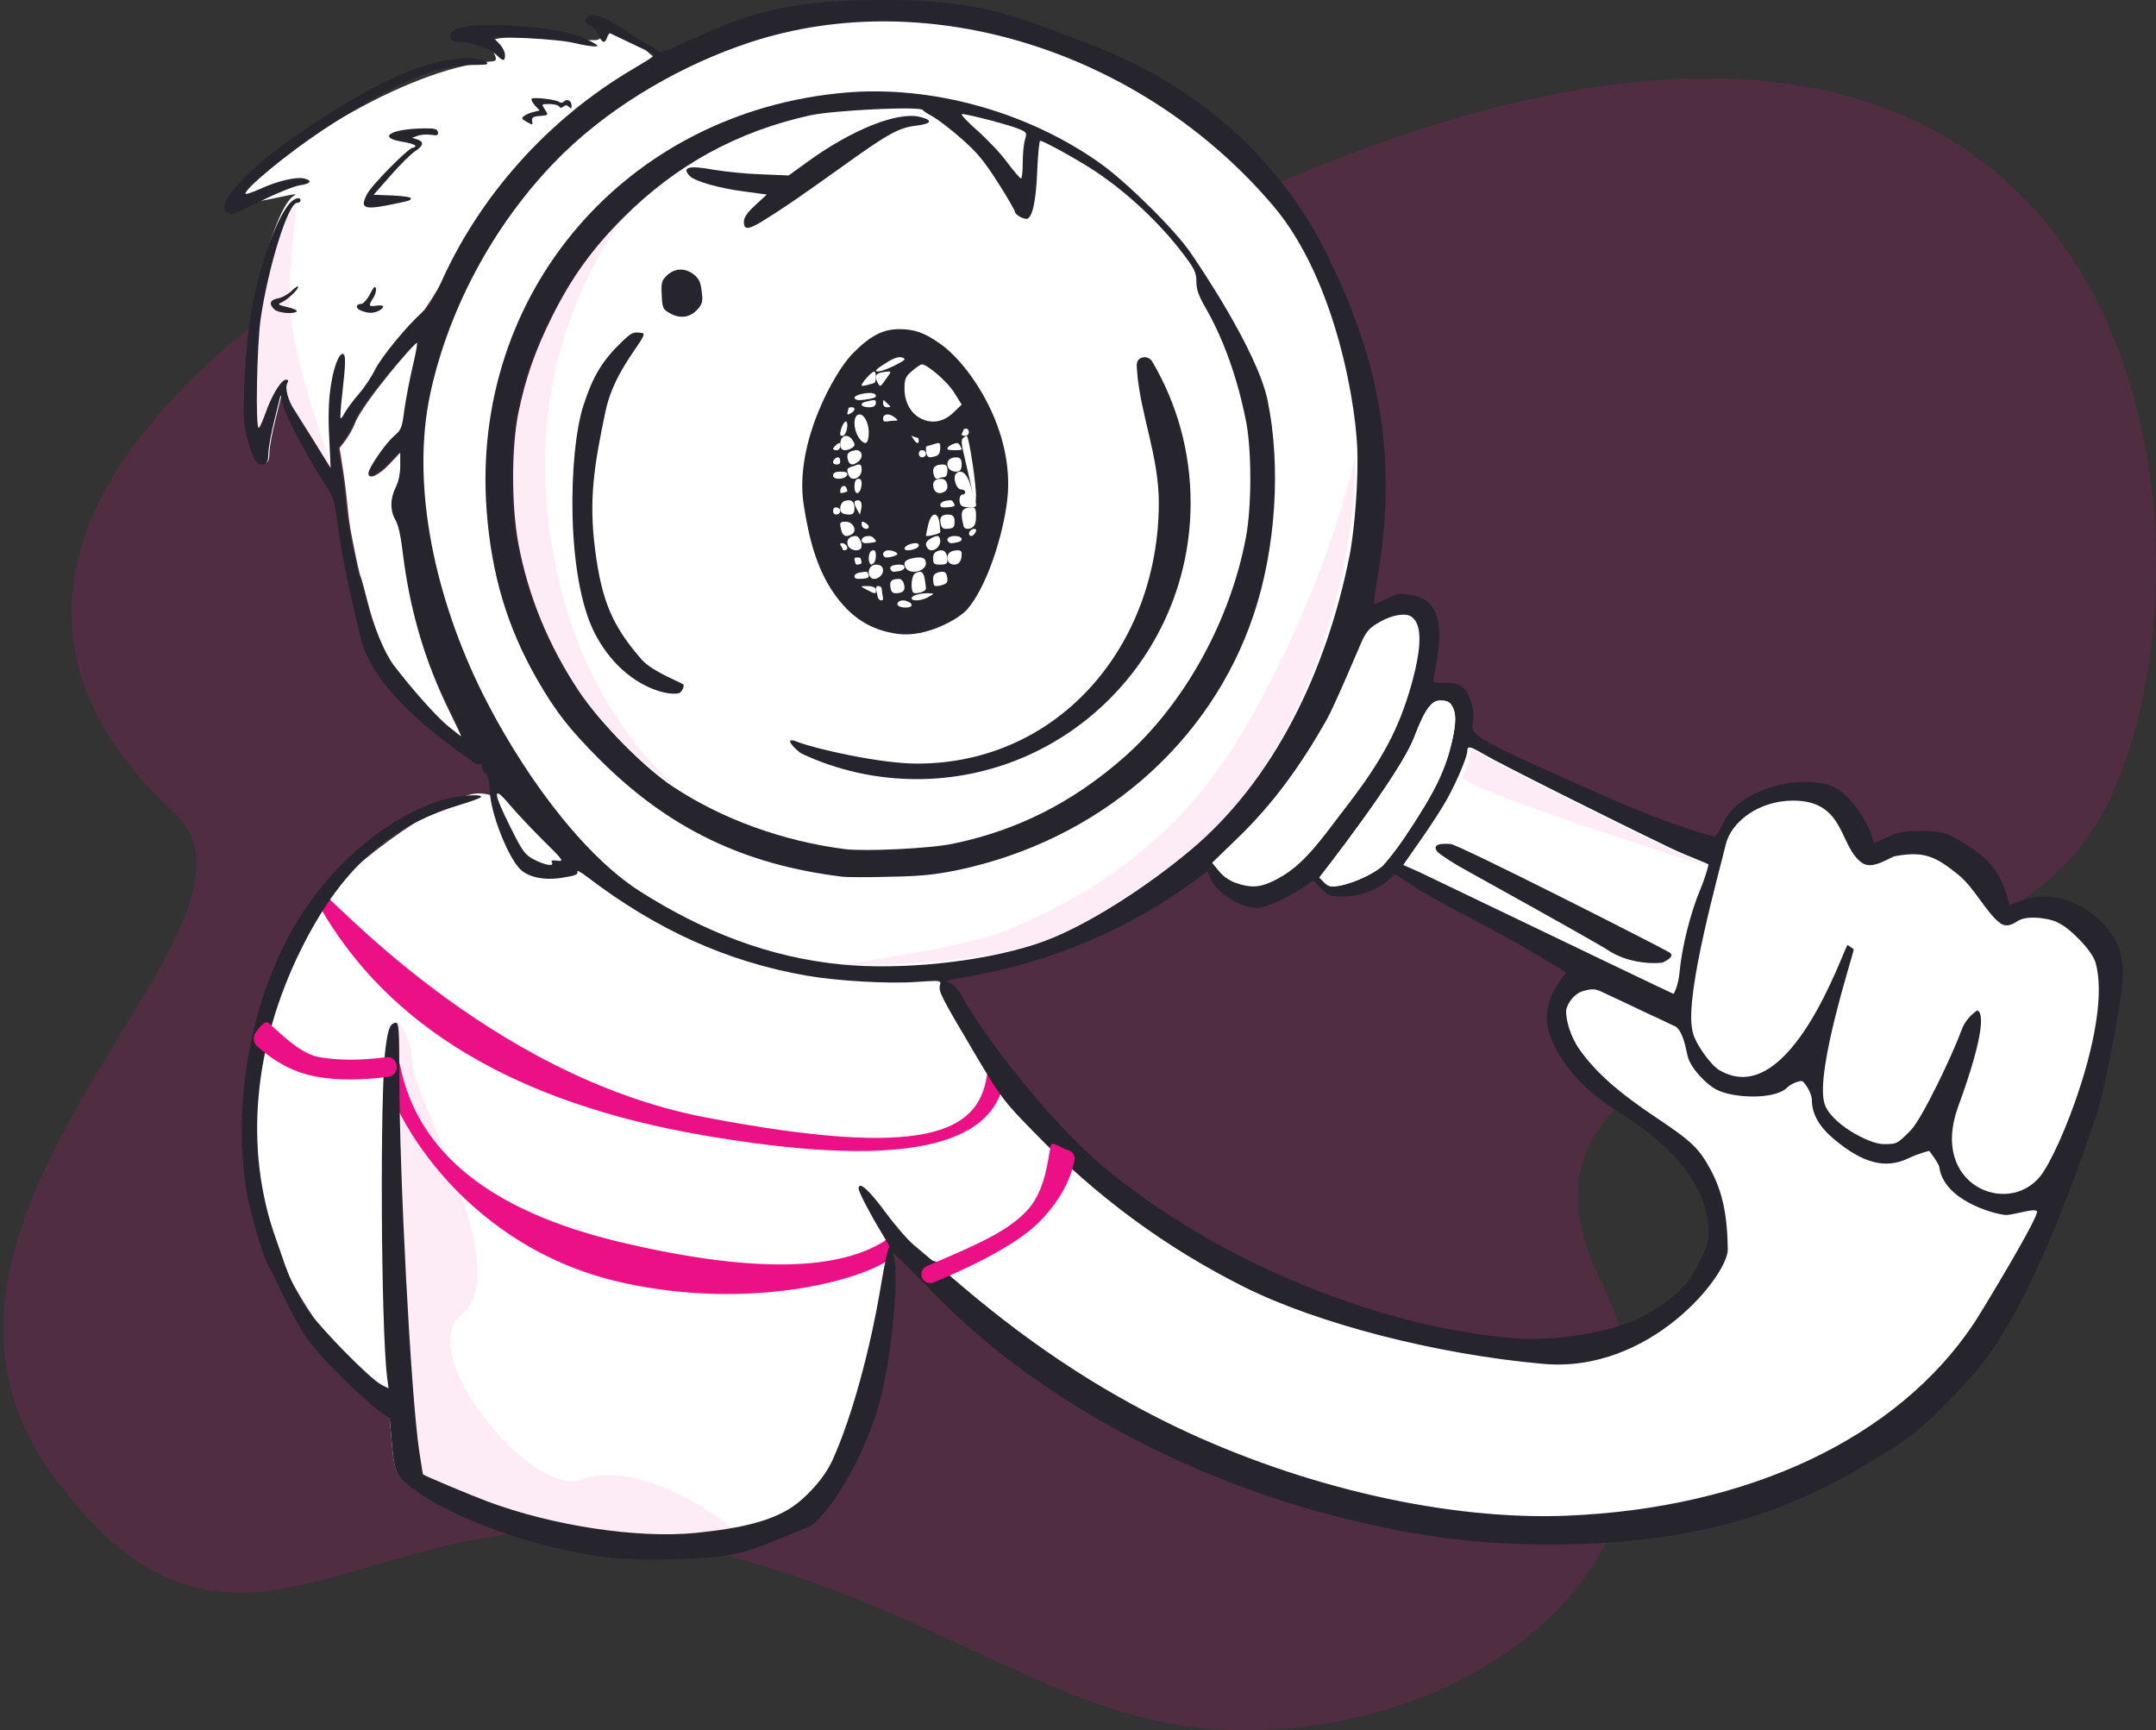 <svg width="471" height="378" id='shape' viewBox="0 0 471 378" fill="none" xmlns="http://www.w3.org/2000/svg">
<rect x="0" y="0" width="471" height="378" fill="#333333" stroke="none"/>
<path fill-rule="evenodd" clip-rule="evenodd" d="M271.414 378C327.711 378 377.114 336.019 349.369 278.998C321.624 221.978 424.714 223.82 454.997 184.411C491.928 136.35 481.233 -67.66 244.151 56.715C206.174 76.638 108.639 36.218 76.286 56.274C38.203 79.881 -15.376 128.221 38.203 177.739C64.596 202.13 -30.027 265.439 11.416 322.148C51.854 377.481 80.2 324.733 141.766 336.019C203.332 347.305 229.603 378 271.414 378Z" fill="#EB1086" fill-opacity="0.16"/>
<path d="M205.41 278.434C205.41 278.434 218.441 272.282 223.306 268.002C228.171 263.723 234.22 253.09 234.22 253.09C234.22 253.09 300.656 301.24 343.975 294.371C353.956 292.789 373.404 286.131 374.644 274.4C378.031 242.369 331.175 234.183 341.41 217.94C347.657 208.024 367.065 222.781 367.065 222.781L447.563 262.516C447.563 262.516 419.753 331.309 352.266 334.066C269.247 337.457 205.41 278.434 205.41 278.434Z" fill="white"/>
<path fill-rule="evenodd" clip-rule="evenodd" d="M142.645 12.284C141.895 11.992 137.867 7.102 132.753 6.212C130.43 5.807 132.539 8.741 129.981 8.768C122.365 8.846 109.987 7.427 107.694 8.768C105.99 9.761 109.743 13.23 107.694 13.389C88.362 14.892 58.87 34.032 52.472 43.318C50.435 46.273 66.905 41.259 64.281 42.72C61.336 44.36 58.069 55.096 56.116 63.389C54.764 69.099 53.913 76.448 53.612 84.443C53.362 91.345 53.462 92.487 54.464 96.261C55.615 100.482 56.517 101.723 58.069 101.127C58.62 100.929 58.87 100.184 58.87 98.793C58.87 97.701 59.471 94.424 60.222 91.494L61.524 86.231L62.075 88.415C62.776 90.948 66.882 98.793 70.588 104.504C70.788 104.807 71.648 104.421 72.423 102.563C73.13 100.869 72.843 98.164 74.043 95.264C76.777 88.659 82.146 80.072 88.362 73.198C97.549 63.038 100.598 51.281 109.21 41.843C125.281 24.23 145.453 13.377 142.645 12.284Z" fill="white"/>
<path fill-rule="evenodd" clip-rule="evenodd" d="M64.279 45.288C61.552 47.37 57.504 64.254 57.434 64.536C56.004 70.319 54.626 90.398 56.035 94.2C57.444 98.001 61.39 84.297 61.39 84.297C61.39 84.297 67.355 98.998 72.625 103.028C72.85 103.201 66.36 84.841 64.279 74.122C61.532 59.974 65.832 44.103 64.279 45.288Z" fill="#EB1086" fill-opacity="0.08"/>
<path fill-rule="evenodd" clip-rule="evenodd" d="M160.658 339.269C165.47 338.218 173.591 334.558 176.7 333.307C179.809 332.055 189.283 318.7 192.692 303.637C195.148 292.527 196.402 276.712 194.998 274.06C194.791 273.684 194.032 266.492 196.051 268.841C200.538 274.06 205.864 282.254 222.67 267.571C227.248 263.572 233.315 258.411 231.717 253.848C227.248 241.081 207.873 215.374 204.919 213.427C201.388 211.099 183.538 213.077 156.974 205.25C126.848 196.374 114.303 170.236 102.514 173.638C92.98 176.39 70.138 193.299 64.405 204.008C37.34 254.562 70.138 289.985 77.607 300.16L84.859 303.286L85.109 309.742L85.46 313.796C86.112 321.553 86.363 322.254 89.872 324.856C98.645 331.512 115.94 337.718 131.581 339.92C138.851 340.921 154.642 340.57 160.658 339.269Z" fill="white"/>
<path fill-rule="evenodd" clip-rule="evenodd" d="M87.759 308.001L88.109 312.076C88.758 319.876 89.007 320.58 92.501 323.197C97.654 327.145 105.76 330.936 114.739 333.835C120.981 335.85 127.644 337.435 134.03 338.343C141.268 339.349 156.991 338.997 162.98 337.689C165.941 337.042 141.588 317.755 127.241 323.197C116.224 327.376 90.256 295.496 100.814 287.168C112.658 277.825 90.955 240.974 90.256 232.973C89.557 224.973 86.805 223.062 86.725 223.342C86.645 223.623 86.645 224.58 86.861 226.886C87.792 236.827 87.759 308.001 87.759 308.001Z" fill="#EB1086" fill-opacity="0.08"/>
<path fill-rule="evenodd" clip-rule="evenodd" d="M85.13 231.171C86.178 230.97 87.193 231.644 87.397 232.675C91.164 251.726 107.099 264.623 135.593 271.367C164.256 278.152 183.78 277.786 194.068 270.544C194.936 269.933 194.289 275.168 193.653 275.569C186.943 279.804 164.131 286.124 136.908 280.412C102.101 273.109 85.757 244.3 83.602 233.402C83.398 232.371 84.083 231.372 85.13 231.171Z" fill="#EB1086"/>
<path fill-rule="evenodd" clip-rule="evenodd" d="M70.479 195.218C71.415 194.678 106.321 234.997 154.226 244.124C202.13 253.25 213.728 247.446 215.592 234.997C215.753 233.923 216.748 233.184 217.814 233.346C218.88 233.508 219.613 234.51 219.452 235.585C217.089 251.361 194.923 255.114 153.569 248.002C112.734 240.979 84.737 224.294 69.754 197.902C69.219 196.959 69.543 195.757 70.479 195.218Z" fill="#EB1086"/>
<path fill-rule="evenodd" clip-rule="evenodd" d="M269.914 192.854C268.607 192.412 267.199 191.43 266.294 190.301L264.785 188.485L270.115 183.33C278.312 175.476 284.597 167.425 290.028 157.852C291.838 154.661 296.414 144.009 296.414 142.978C296.414 142.634 296.967 141.26 297.621 139.836C298.626 137.774 299.381 136.989 301.543 135.811C304.107 134.338 307.024 133.847 308.281 134.682C310.695 136.253 310.695 141.211 308.281 149.752C305.616 159.129 302.046 165.854 294.654 175.525C293.497 176.997 291.335 179.894 289.776 181.906C285.603 187.306 282.887 189.908 279.217 191.921C275.596 193.885 273.484 194.13 269.914 192.854Z" fill="white"/>
<path fill-rule="evenodd" clip-rule="evenodd" d="M306.555 188.955L310.167 190.561C310.917 190.907 319.181 194.878 329.107 199.648C345.112 207.338 365.438 217.104 365.562 217.104C365.763 217.104 366.704 214.927 366.917 212.388C367.419 206.919 369.275 199.492 371.433 194.324C372.436 192.016 373.239 189.132 373.239 188.881C373.239 188.766 372.423 188.437 371.088 187.898C369.498 187.257 367.172 186.319 364.609 185.092C351.964 179.021 327.227 166.627 324.167 164.77C321.156 163.014 320.554 162.864 320.554 164.018C320.554 165.523 317.493 172.498 315.135 176.261C313.88 178.318 311.422 182.031 309.666 184.49L306.555 188.955ZM364.705 208.069C366.144 208.903 363.652 210.126 363.05 210.327C359.504 210.628 355.33 209.961 351.91 207.969C350.122 206.701 336.043 198.879 326.703 193.69C322.433 191.318 319.154 189.496 318.493 189.102C316.386 187.848 314.379 186.493 314.027 186.092C312.974 184.737 313.977 184.135 316.938 184.386C318.717 184.537 361.598 206.268 364.705 208.069Z" fill="white"/>
<path fill-rule="evenodd" clip-rule="evenodd" d="M174.446 334.447L174.447 334.447L174.449 334.446C175.383 334.051 176.188 333.712 176.799 333.466C179.911 332.211 189.393 318.821 192.805 303.718C195.264 292.579 196.518 276.723 195.113 274.064C194.266 272.523 199.299 277.69 203.047 281.538L203.05 281.542C204.185 282.707 205.202 283.751 205.901 284.45C227.778 306.177 260.343 323.638 294.162 331.817C311.021 335.931 323.013 337.386 339.12 337.386C366.165 337.386 387.49 332.068 406.858 320.376C407.778 319.821 408.64 319.311 409.462 318.824C416.213 314.827 420.235 312.446 431.243 300.055C443.591 286.156 454.575 253.893 458.238 242.754C459.844 237.736 463.758 217.779 463.758 212.798C463.758 206.902 461.701 204.118 458.891 201.258C453.923 196.391 447.199 194.634 441.63 196.742L439.021 197.745L438.218 195.086C437.064 191.072 434.655 187.861 430.942 185.452C425.423 181.789 424.62 181.538 419.653 181.538C415.789 181.538 414.735 181.739 412.277 182.893L409.417 184.198L408.815 182.391C407.661 178.678 403.79 173.502 400.786 172.005C398.123 170.677 393.512 170.555 390.299 171.152C383.275 172.456 378.257 175.718 376.2 180.284C375.598 181.689 374.845 182.793 374.544 182.793C374.293 182.793 364.408 180.032 352.617 174.814C350.685 173.956 348.866 173.15 347.155 172.391L347.106 172.37L347.021 172.332L347.005 172.325C325.831 162.94 321.241 160.905 321.658 158.357C322.009 156.199 321.909 154.995 321.307 153.139C320.253 150.028 319.049 149.175 315.637 149.175C312.928 149.175 312.928 149.175 313.229 147.82C314.834 140.143 314.784 135.727 313.078 132.917C311.924 131.061 310.569 130.308 307.458 129.857C305.652 129.606 304.799 129.756 302.792 130.86C301.437 131.563 300.283 132.064 300.183 131.964C300.082 131.864 300.434 129.104 300.986 125.843C305.1 101.708 301.921 80.913 291.435 58.836C291.334 58.624 291.218 58.374 291.085 58.089C287.896 51.244 275.077 23.722 238.416 9.835C236.76 9.208 235.192 8.601 233.686 8.018L233.682 8.016L233.677 8.014L233.677 8.014C221.189 3.18 212.886 -0.033 192.855 0C170.404 0.038 162.8 3.212 147.998 9.985C145.941 10.939 144.134 11.491 143.984 11.29C143.833 11.039 142.88 10.437 141.926 9.935C140.973 9.433 138.916 8.179 137.411 7.175C133.095 4.265 130.436 3.061 129.081 3.362C127.526 3.763 127.526 5.068 129.081 5.67C129.734 5.921 130.486 6.774 130.787 7.627C131.44 9.433 132.192 9.634 132.644 8.129C132.845 7.577 133.146 7.175 133.296 7.276C133.353 7.304 133.544 7.394 133.836 7.53L133.836 7.53C134.569 7.874 135.939 8.515 137.411 9.233C139.468 10.236 141.726 11.29 142.328 11.541C143.432 11.942 143.081 12.243 138.314 15.053C119.698 25.992 104.545 43.001 96.065 62.37C94.761 65.28 93.607 67.086 92.402 68.09C89.342 70.649 83.32 77.924 81.915 80.784C81.163 82.34 79.557 84.748 78.303 86.153C77.099 87.558 75.794 89.364 75.342 90.117C74.941 90.92 74.54 91.472 74.389 91.371C74.289 91.221 74.439 88.762 74.79 85.902C75.543 79.229 75.543 77.473 74.941 77.322C74.038 77.071 72.733 80.584 72.181 84.949C71.78 87.608 71.68 91.622 71.93 95.737L72.231 102.26L68.669 96.489C67.442 94.557 66.234 92.625 65.377 91.254L65.376 91.253L65.375 91.252L65.375 91.251L65.374 91.25C64.831 90.38 64.429 89.737 64.253 89.465C62.949 87.558 62.196 84.698 62.748 83.745C63.049 83.193 62.999 82.942 62.497 82.942C61.444 82.942 59.386 86.304 58.032 90.167C57.379 91.974 56.727 93.479 56.526 93.479C55.774 93.479 56.125 75.516 56.928 69.745C58.584 58.355 62.949 44.306 64.906 44.306C65.307 44.306 65.658 44.105 65.658 43.804C65.658 42.901 64.354 43.252 63.3 44.406C60.942 46.965 57.831 54.843 55.874 63.222C54.519 68.993 53.666 76.419 53.365 84.497C53.114 91.472 53.215 92.626 54.218 96.439C55.372 100.704 56.275 101.959 57.831 101.357C58.383 101.156 58.634 100.403 58.634 98.998C58.634 97.894 59.236 94.583 59.988 91.622L61.293 86.304L61.845 88.511C62.547 91.07 66.662 98.998 70.375 104.769C72.934 108.682 72.984 108.933 73.837 115.055C74.289 118.517 75.694 126.938 78.955 139.892C81.837 151.338 98.037 162.692 102.082 165.527C102.615 165.9 102.937 166.126 102.99 166.184C103.491 166.736 104.194 167.037 104.595 166.887C105.047 166.736 105.298 166.937 105.298 167.489C105.298 167.991 105.649 168.643 106.05 168.944C106.552 169.295 106.903 170.65 107.004 173.008C107.255 177.725 110.767 186.757 113.476 189.717C115.233 191.624 118.896 192.427 122.96 191.724C125.619 191.323 126.372 191.022 126.121 190.42C125.97 190.018 126.924 190.52 128.228 191.523C143.482 203.164 158.936 210.139 176.297 213.15C183.021 214.304 194.16 214.956 200.231 214.504C204.124 214.25 205.195 214.18 205.393 214.562C205.468 214.707 205.418 214.917 205.349 215.207C204.998 216.612 205.45 217.465 212.826 229.959C218.696 239.843 219.198 240.496 225.721 247.169C239.57 261.469 254.673 272.558 271.783 281.139C287.89 289.167 313.605 295.84 337.113 297.948C360.62 300.055 377.505 278.479 377.454 272.96C377.354 265.383 376.3 260.416 373.741 255.599C371.232 250.932 369.577 249.327 362.05 244.309C353.671 238.739 348.503 234.173 345.091 229.306C342.933 226.246 342.13 222.783 342.13 220.927C342.13 219.723 343.686 217.013 345.994 216.461C348.101 215.909 348.503 215.959 350.861 217.113C352.266 217.766 355.929 219.472 358.939 220.927C362 222.332 364.96 223.737 365.563 224.038C367.338 224.531 368.088 228.006 368.495 229.889C368.586 230.31 368.66 230.651 368.724 230.862C369.426 233.471 372.751 236.84 374.895 237.987C378.662 240.001 387.942 240.27 390.501 237.511C391.153 236.808 393.316 235.944 393.762 236.206C394.207 236.468 395.819 238.639 395.819 240.395C395.869 243.406 397.425 246.166 400.736 248.925C407.008 254.144 411.875 255.398 416.793 253.09C419.352 251.886 421.449 251.415 421.449 251.415C421.449 251.415 423.541 254.084 423.667 254.997C424.652 262.126 435.207 265.114 438.017 265.415C438.661 265.48 439.914 265.204 441.187 264.924C442.889 264.55 444.627 264.168 444.992 264.58C445.709 265.389 433 286.407 431.243 289.066C414.535 314.155 382.02 329.509 342.231 331.114C316.39 332.168 284.628 324.942 257.081 311.796C239.469 303.316 223.864 292.93 207.156 278.379C204.246 275.87 200.884 273.01 199.679 272.006C198.475 271.053 195.615 267.792 193.407 264.781C189.694 259.763 187.587 257.957 187.587 259.663C187.587 260.416 189.995 265.032 192.755 269.598C193.859 271.404 194.561 272.659 194.311 272.458C194.06 272.257 193.257 275.87 192.504 280.486C190.046 295.288 185.981 309.89 181.867 318.971C179.609 323.889 175.279 327.561 173.975 328.564C169.158 332.227 161.947 333.874 151.962 334.877C139.317 336.132 120.702 333.322 106.502 328.003C102.739 326.598 93.055 322.534 92.402 322.082C92.363 322.043 92.141 320.6 91.831 318.586L91.831 318.585L91.829 318.574L91.825 318.546C91.739 317.989 91.646 317.389 91.549 316.764C89.743 304.37 87.234 256.652 87.234 234.575C87.234 225.443 87.134 223.436 86.532 223.436C85.277 223.436 84.776 224.64 84.224 228.955C82.969 238.79 83.22 290.12 84.575 300.908L84.876 303.367L83.17 302.413C80.561 300.908 70.626 290.823 67.164 286.156C64.233 282.167 62.491 277.057 61.187 273.235C60.884 272.346 60.605 271.526 60.34 270.807C53.064 250.636 55.623 228.002 65.658 207.63C74.188 190.269 84.675 180.635 100.029 175.969C102.538 175.216 104.746 174.413 104.997 174.213C105.95 173.309 99.829 173.761 96.467 174.815C85.528 178.177 74.088 187.359 66.311 199.1C55.372 215.558 50.455 239.843 53.917 260.566C54.72 265.483 57.981 276.121 58.885 276.874C58.965 276.953 59.377 277.819 60.001 279.129C61.727 282.749 65.07 289.761 67.465 292.93C70.375 296.894 79.156 305.524 82.819 308.184L85.127 309.839L85.478 313.904C86.13 321.681 86.381 322.383 89.894 324.993C98.674 331.666 115.985 337.888 131.64 340.096C138.916 341.099 154.721 340.748 160.743 339.443C164.613 338.597 170.62 336.062 174.446 334.447L174.446 334.447ZM330.356 292.334C301.204 289.775 265.98 275.875 240.491 254.4C229.753 245.318 215.804 227.657 210.284 217.872C209.13 215.865 208.277 214.912 207.274 214.661C206.22 214.36 207.123 214.059 211.438 213.357C229.652 210.246 247.365 202.669 261.665 191.881L263.772 190.326L264.374 191.781C265.729 195.042 270.948 198.354 274.811 198.354C276.367 198.354 281.585 195.996 284.746 193.838L286.904 192.383L288.66 194.139C290.266 195.745 290.567 195.845 293.577 195.845C297.039 195.845 301.204 194.29 303.512 192.082L304.766 190.928L308.329 193.286C310.236 194.641 315.554 197.601 320.12 199.96C326.944 203.472 334.17 207.536 341.044 211.751L342.148 212.453L341.094 213.858C339.99 215.364 337.934 218.224 337.934 222.589C337.934 227.506 343.047 236.341 352.835 242.409C360.525 247.175 373.759 256.552 373.257 270.257C373.197 271.912 371.351 276.027 368.892 279.74C367.286 282.098 362.821 285.611 358.756 287.668C351.832 291.13 339.639 293.137 330.356 292.334ZM62.782 67.082C64.137 67.383 65.04 67.834 64.839 68.035C64.187 68.687 60.725 68.386 59.922 67.583C58.668 66.379 58.969 65.526 60.725 65.175C61.628 65.024 62.983 64.272 63.736 63.519C64.488 62.766 65.141 62.415 65.141 62.666C65.141 63.318 62.632 65.626 61.377 66.128C60.575 66.48 60.825 66.63 62.782 67.082ZM82.776 67.883C84.231 67.08 83.93 66.528 82.224 66.779C80.518 67.03 80.417 66.829 81.521 65.123C81.973 64.471 82.224 63.517 82.123 63.016C81.973 62.363 81.622 62.664 80.819 64.27C80.217 65.424 79.364 66.377 78.962 66.377C77.708 66.377 77.608 67.381 78.812 67.833C80.367 68.485 81.571 68.485 82.776 67.883ZM65.409 40.494C64.205 40.694 60.442 42.2 57.13 43.855C53.769 45.461 50.908 46.816 50.708 46.766C45.59 46.214 52.715 37.684 65.66 28.953C78.054 20.574 86.433 16.158 94.211 13.9C99.078 12.495 104.547 12.295 106.102 13.449C106.955 14.101 106.654 14.151 102.941 14.201C94.913 14.201 85.63 18.316 70.527 28.401C62.7 33.62 53.618 41.096 53.618 42.3C53.618 42.551 55.073 42.049 56.88 41.246C60.743 39.49 64.707 38.587 66.463 38.988C68.32 39.49 67.918 40.142 65.409 40.494ZM84.834 44.809C89.551 43.856 89.751 43.806 89.751 43.304C89.751 43.053 87.945 42.802 85.687 42.702L81.623 42.551L85.386 38.286C87.443 35.928 89.852 33.57 90.705 33.018C92.561 31.814 92.662 30.961 91.156 30.459L90.002 30.108L91.257 29.656C91.959 29.405 93.264 29.305 94.167 29.455C95.522 29.656 95.823 29.556 95.672 28.853C95.522 28.151 94.97 28 92.511 28.05C85.336 28.151 82.275 30.058 87.895 30.961C89.45 31.212 90.755 31.613 90.755 31.864C90.755 32.065 90.504 32.265 90.203 32.265C89.25 32.265 81.171 40.444 80.168 42.451C78.612 45.411 79.465 45.863 84.834 44.809ZM117.946 25.334C116.491 25.434 116.14 25.685 116.24 26.388L116.256 26.49C116.312 26.861 116.345 27.074 116.261 27.139C116.149 27.227 115.826 27.043 115.068 26.613L115.068 26.613L114.936 26.538C113.983 26.037 113.882 25.786 114.434 25.384C114.785 25.083 115.739 24.632 116.491 24.481L117.896 24.13L116.843 23.026C116.291 22.374 115.99 21.772 116.14 21.571C116.542 21.169 121.459 21.721 122.161 22.273C122.462 22.524 122.914 22.474 123.215 22.173C123.917 21.471 124.871 22.023 124.871 23.126C124.871 23.729 124.72 23.779 124.269 23.327C123.867 22.926 123.516 22.926 123.064 23.277C122.663 23.628 122.362 23.628 122.111 23.227C121.961 22.976 121.007 22.725 120.004 22.725C119.078 22.725 118.64 22.725 118.551 22.901C118.471 23.06 118.671 23.36 119.05 23.929C119.851 25.18 119.803 25.184 117.964 25.333L117.946 25.334ZM110.325 11.992C110.325 11.339 109.722 10.185 108.97 9.433L107.565 8.028L115.091 8.329C119.256 8.529 123.972 8.981 125.628 9.433C127.284 9.834 129.191 10.135 129.893 10.135C130.947 10.135 130.746 9.934 128.789 8.881C125.377 7.124 121.012 6.271 112.633 5.669C102.597 4.967 97.529 5.92 98.483 8.429C98.633 8.931 99.436 9.182 100.64 9.182C103.099 9.182 107.113 10.637 108.468 11.992C109.923 13.447 110.325 13.447 110.325 11.992ZM85.841 144.856C89.905 150.074 95.274 155.995 97.783 158.002C99.288 159.206 100.593 160.21 100.693 160.21C100.743 160.21 99.639 157.902 98.234 155.092C92.565 143.802 89.253 132.563 87.698 119.617C87.346 116.757 86.794 114.349 86.192 113.345C84.988 111.338 84.988 108.729 86.242 106.27C86.895 104.966 87.246 103.31 87.246 101.504V98.744L84.837 101.253C82.479 103.711 80.221 104.715 80.221 103.21C80.221 102.106 83.934 96.787 85.891 95.131C87.447 93.827 87.647 93.375 88.149 89.461C88.5 87.103 89.303 82.938 89.955 80.179C90.658 77.419 91.059 75.061 90.959 74.96C90.608 74.609 78.816 88.151 77.211 92.472C76.858 93.42 75.906 95.081 75.153 96.085L73.849 97.76C73.849 97.76 74.254 100.105 74.702 103.053C75.154 106.031 75.366 108.078 75.555 109.902C75.808 112.341 76.02 114.38 76.709 117.711C77.512 121.825 78.314 125.388 78.515 125.638C78.666 125.939 79.318 128.248 79.97 130.807C81.375 136.477 83.734 142.096 85.841 144.856Z" fill="#26242D"/>
<path fill-rule="evenodd" clip-rule="evenodd" d="M289.277 192.767L288.219 191.707C288.219 191.707 305.78 169.34 308.926 161.098C311.328 154.809 312.741 153.025 314.648 153.025C315.714 153.025 316.585 153.269 316.988 153.875C317.693 154.936 318.373 156.249 317.466 160.745C315.954 168.018 313.637 172.816 306.684 183.171C305.071 185.544 303.006 188.171 302.099 189.08C299.983 191.05 295.222 193.07 292.451 193.525C290.688 193.777 290.184 193.676 289.277 192.767Z" fill="white"/>
<path d="M427.768 241.792C434.012 224.72 433.067 221.083 431.984 220.727C431.984 220.727 429.599 222.087 428.545 224.958C426.588 230.347 419.887 244.448 417.378 246.967C414.416 249.938 414.416 249.938 411.405 249.938C408.393 249.938 399.708 245.387 398.525 240.901C396.633 233.724 404.779 208.791 404.98 207.381L403.625 206.424C402.721 207.28 390.969 243.038 375.517 233.721C373.747 232.654 369.995 227.627 369.694 224.958C368.022 217.202 375.696 190.081 377.001 184.51C378.169 179.524 384.25 174.897 391.729 174.897C403.223 174.897 401.679 184.978 406.828 188.531C409.11 190.105 412.859 187.251 414.015 187.034C420.49 185.825 422.971 187.233 427.718 191.013C431.382 193.931 434.093 199.706 437.077 201.74C438.734 202.871 440.493 201.325 441.069 201.035C443.431 199.846 448.498 200.733 449.903 201.74C451.963 202.642 457.012 207.511 457.81 210.344C461.425 223.18 450.01 251.639 445.7 256.977C438.567 265.814 421.523 258.864 427.768 241.792Z" fill="white"/>
<path fill-rule="evenodd" clip-rule="evenodd" d="M139.942 194.808C153.69 203.488 167.866 209.158 184.023 210.714C196.768 211.918 213.952 210.262 226.295 206.248C236.682 202.886 250.731 193.573 260.114 185.696C278.328 170.442 289.819 146.616 294.836 121.327C295.539 117.764 296.61 108.809 296.56 99.928C296.56 89.592 292.011 61.345 278.228 45.059C249.8 11.467 203.072 -3.664 163.799 9.265C149.633 13.929 134.549 22.379 123.159 33.418C108.809 47.417 98.222 66.484 94.007 85.953C89.591 106.525 95.335 131.111 105.32 151.282C113.298 167.339 126.444 186.228 139.942 194.808ZM273.91 134.177C264.477 162.527 239.891 183.701 208.982 190.124C204.265 191.077 201.004 191.428 194.381 191.529C189.714 191.679 185.048 191.629 184.095 191.529C162.469 188.92 146.011 180.942 130.857 165.788C124.234 159.115 121.424 155.502 117.31 148.377C110.837 137.087 107.375 125.547 106.321 111.648C102.708 64.031 136.778 24.341 184.747 20.227C203.563 18.621 224.436 24.391 240.292 35.631C246.163 39.795 256.8 50.332 260.112 55.25C261.467 57.207 274.613 76.424 276.921 87.463C279.881 101.813 278.727 119.777 273.91 134.177Z" fill="white"/>
<path fill-rule="evenodd" clip-rule="evenodd" d="M296.035 99.927C296.035 133.618 280.113 170.451 259.566 186.181C249.763 193.686 236.952 202.773 225.796 206.284C209.447 211.429 183.551 210.751 183.551 210.751C183.551 210.751 209.97 207.216 219.761 203.272C247.836 191.962 263.162 174.602 272.625 157.944C291.306 125.063 296.035 99.109 296.035 99.927Z" fill="#EB1086" fill-opacity="0.08"/>
<path fill-rule="evenodd" clip-rule="evenodd" d="M184.59 185.495C171.193 183.789 157.896 179.022 147.159 171.948C140.786 167.783 131.152 157.999 126.486 151.024C119.813 140.989 115.397 130.251 113.239 118.71C111.684 110.331 111.734 97.436 113.29 89.959C114.895 82.333 116.953 76.512 120.615 69.136C124.88 60.606 129.396 54.334 136.17 47.56C147.711 36.02 161.108 28.694 177.064 25.182C182.232 24.078 200.948 23.175 201.6 24.028C201.751 24.279 202.754 24.931 203.808 25.483C204.862 26.085 207.671 28.192 209.98 30.25C213.442 33.26 214.997 35.167 218.008 39.883C220.065 43.095 221.721 46.005 221.721 46.256C221.721 46.808 223.326 47.811 224.23 47.811C225.484 47.811 226.337 44.048 226.588 37.425C226.738 33.762 227.039 30.751 227.24 30.751C227.943 30.751 235.67 35.016 239.283 37.425C246.357 42.141 253.432 48.764 258.651 55.689C261.009 58.8 261.36 59.603 261.36 61.509C261.36 63.266 261.862 64.62 263.417 67.33C267.331 74.154 270.392 82.734 272.248 92.217C273.453 98.59 273.453 110.632 272.198 117.305C268.786 135.67 258.651 153.934 245.454 165.525C234.265 175.309 222.373 181.331 208.324 184.291C203.507 185.345 189.056 186.047 184.59 185.495ZM148.718 151.178C149.169 150.677 149.471 149.924 149.32 149.573C149.275 149.467 148.647 149.172 147.727 148.74C145.583 147.732 141.856 145.98 140.241 144.154C133.818 136.828 131.46 131.359 130.005 120.069C128.6 109.08 129.78 101.652 132.313 89.712C133.549 83.888 136.832 79.077 138.876 76.084C140.265 74.049 141.08 72.854 140.288 72.753C138.331 72.452 138.03 72.602 135.973 74.559C131.558 78.774 129.551 82.136 127.443 88.609C124.182 98.744 123.551 126.135 130.005 138.484C136.458 150.832 147.564 152.483 148.718 151.178ZM220.065 109.031C219.212 116.826 215.599 128.098 211.384 133.016C209.427 135.324 202.244 139.288 196.181 138.485C190.324 137.709 185.744 134.973 181.83 129.102C178.468 124.034 176.732 117.883 175.558 110.135C173.531 96.757 182.382 81.183 186.195 77.32C190.059 73.356 192.819 71.951 196.331 71.901C199.743 71.901 201.951 72.653 205.413 75.112C211.735 79.528 221.72 93.885 220.065 109.031ZM152.435 67.537C153.439 66.383 153.589 65.831 153.288 63.674C153.087 61.667 152.686 60.864 151.632 60.011C149.776 58.506 147.468 58.506 145.762 60.111C144.557 61.265 144.407 61.667 144.557 64.427C144.708 67.387 144.808 67.588 146.464 68.491C148.672 69.695 150.83 69.344 152.435 67.537ZM183.735 36.575C174.703 43.048 170.79 45.708 166.725 48.216C163.514 50.223 162.511 50.274 162.511 48.467C162.511 47.514 163.213 46.46 165.019 44.804L167.528 42.496L162.661 41.844C157.192 41.142 151.873 39.636 150.719 38.482C148.812 36.525 150.468 36.074 155.887 37.077C158.296 37.479 162.962 37.98 166.274 38.081L172.295 38.332L176.66 35.17C186.244 28.246 196.179 24.332 200.946 25.537C203.906 26.239 203.555 27.042 200.193 27.443C196.33 27.895 193.971 29.2 183.735 36.575Z" fill="white"/>
<path d="M196.039 131.94C196.039 131.55 196.563 131.159 197.262 131.159C197.961 131.159 198.834 131.55 199.096 131.94C199.358 132.409 198.834 132.722 197.873 132.722C196.825 132.722 196.039 132.409 196.039 131.94Z" fill="white"/>
<path d="M199.148 130.69C199.148 130.115 200.825 129.592 202.702 129.592C204.178 129.644 204.178 129.644 202.903 130.376C201.428 131.266 199.148 131.422 199.148 130.69Z" fill="white"/>
<path d="M191.749 130.374C191.641 129.957 191.497 129.228 191.39 128.812C191.282 128.291 191.461 128.031 191.928 128.031C192.323 128.031 192.646 128.343 192.646 128.76C192.646 129.176 192.753 129.853 192.861 130.322C193.004 130.895 192.897 131.155 192.502 131.155C192.179 131.155 191.82 130.791 191.749 130.374Z" fill="white"/>
<path d="M194.524 128.255C194.299 126.916 194.794 126.47 196.414 126.47C196.909 126.47 197.315 126.916 197.495 127.675C197.855 128.969 197.27 129.594 195.694 129.594C194.974 129.594 194.659 129.282 194.524 128.255Z" fill="white"/>
<path d="M189.382 128.853C187.82 128.031 187.82 128.031 189.547 128.031C190.615 128.031 191.355 128.36 191.355 128.853C191.355 129.84 191.355 129.84 189.382 128.853Z" fill="white"/>
<path d="M199.47 129.417C198.88 128.493 199.152 125.719 199.878 125.292C201.194 124.51 201.784 124.865 202.056 126.715C202.237 127.781 202.328 128.706 202.237 128.777C201.874 129.417 199.742 129.844 199.47 129.417Z" fill="white"/>
<path d="M204.087 127.905C203.969 127.752 203.852 127.091 203.852 126.48C203.852 125.615 204.165 125.258 205.107 125.004C205.931 124.8 206.441 124.902 206.677 125.309C207.069 126.124 207.069 127.141 206.716 127.396C206.01 127.905 204.362 128.21 204.087 127.905Z" fill="white"/>
<path d="M186.672 125.892C186.672 125.486 187.208 125.147 187.984 125.046C189.534 124.809 189.474 124.775 189.772 125.655C189.891 126.162 189.593 126.365 188.341 126.433C187.03 126.534 186.672 126.399 186.672 125.892Z" fill="white"/>
<path d="M190.307 126.224C189.235 125.218 189.924 123.341 191.379 123.341C192.374 123.341 192.91 123.81 192.91 124.615C192.91 125.889 191.149 126.962 190.307 126.224Z" fill="white"/>
<path d="M194.565 124.392C194.186 123.787 194.992 123.341 196.555 123.341C197.266 123.341 197.597 123.532 197.597 123.946C197.597 124.296 197.171 124.615 196.555 124.742C194.992 124.997 194.897 124.997 194.565 124.392Z" fill="white"/>
<path d="M197.786 123.901C197.211 122.705 197.93 122.107 200.23 121.808C201.523 121.688 202.098 121.927 202.242 122.765C202.745 124.738 198.649 125.815 197.786 123.901Z" fill="white"/>
<path d="M186.808 122.831C186.555 121.867 186.612 121.779 187.342 121.779C187.736 121.779 188.045 121.896 188.045 122.042C188.045 122.188 188.129 122.51 188.213 122.743C188.298 123.036 188.129 123.211 187.651 123.299C187.117 123.416 186.921 123.299 186.808 122.831Z" fill="white"/>
<path d="M203.852 121.989C203.852 121.015 204.164 120.583 205.012 120.312C206.262 119.933 206.976 120.691 206.976 122.422C206.976 123.125 206.619 123.341 205.414 123.341C204.03 123.341 203.852 123.179 203.852 121.989Z" fill="white"/>
<path d="M190.007 122.986C189.571 122.233 189.82 120.611 190.38 120.322C190.722 120.148 191.065 120.206 191.158 120.38C191.531 121.017 191.314 122.696 190.847 123.044C190.256 123.449 190.256 123.449 190.007 122.986Z" fill="white"/>
<path d="M207.175 122.707C206.603 121.392 207.227 120.394 208.684 120.258C209.777 120.122 210.089 120.304 210.089 121.029C210.089 122.525 209.517 123.341 208.476 123.341C207.904 123.341 207.332 123.069 207.175 122.707Z" fill="white"/>
<path d="M193.246 121.665C192.677 121.25 192.867 120.497 193.674 120.271C194.576 120.008 196.475 120.761 195.953 121.175C195.288 121.627 193.579 121.966 193.246 121.665Z" fill="white"/>
<path d="M197.671 120.008C197.245 119.51 198.76 118.656 199.992 118.656C200.56 118.656 200.797 118.869 200.702 119.26C200.512 119.972 198.097 120.541 197.671 120.008Z" fill="white"/>
<path d="M184.093 120.007C184.093 119.843 183.88 119.48 183.667 119.183C183.454 118.886 183.525 118.656 183.951 118.656C184.873 118.656 185.582 119.909 184.731 120.172C184.376 120.271 184.093 120.205 184.093 120.007Z" fill="white"/>
<path d="M185.203 119.053C184.836 117.919 185.571 117.094 186.98 117.094C187.777 117.094 188.574 119.105 188.083 119.775C187.409 120.651 185.51 120.136 185.203 119.053Z" fill="white"/>
<path d="M188.62 118.583C187.84 118.193 188.308 117.258 189.348 117.128C190.127 117.024 190.543 117.154 190.959 117.622C191.271 117.959 191.427 118.297 191.323 118.349C190.803 118.583 188.932 118.765 188.62 118.583Z" fill="white"/>
<path d="M202.585 119.687C201.984 118.78 202.261 118.222 203.649 117.455C204.805 116.897 205.129 116.967 205.36 117.804C205.776 119.478 203.464 121.082 202.585 119.687Z" fill="white"/>
<path d="M207.128 118.289C206.625 117.652 207.33 117.094 208.639 117.094C210.199 117.094 210.653 118.129 209.243 118.448C207.732 118.766 207.481 118.726 207.128 118.289Z" fill="white"/>
<path d="M211.68 116.531C211.68 115.933 212.688 115.294 213.136 115.613C213.528 115.893 212.744 117.09 212.184 117.09C211.904 117.09 211.68 116.851 211.68 116.531Z" fill="white"/>
<path d="M183.828 115.981C183.342 114.131 183.396 113.972 184.799 113.972C186.363 113.972 187.334 115.928 186.147 116.668C184.906 117.408 184.205 117.197 183.828 115.981Z" fill="white"/>
<path d="M202.285 117.031C202.285 116.828 202.521 115.743 202.803 114.523C203.462 111.812 204.921 111.676 205.251 114.32C205.392 115.336 205.439 116.217 205.392 116.285C205.157 116.692 202.285 117.302 202.285 117.031Z" fill="white"/>
<path d="M188.595 115.298C188.387 115.197 188.23 114.794 188.23 114.425C188.23 113.888 188.387 113.854 189.012 114.19C189.428 114.425 189.793 114.828 189.793 115.063C189.793 115.567 189.168 115.701 188.595 115.298Z" fill="white"/>
<path d="M205.485 114.341C205.17 112.905 205.853 112.257 207.483 112.442C208.272 112.535 208.535 112.952 208.535 113.971C208.535 115.129 208.324 115.407 207.168 115.499C206.011 115.638 205.748 115.407 205.485 114.341Z" fill="white"/>
<path d="M210.526 114.991C209.747 112.021 209.987 111.13 211.605 110.907C213.042 110.685 213.222 110.907 213.222 112.838C213.222 114.471 212.863 115.14 211.964 115.437C211.305 115.659 210.646 115.437 210.526 114.991Z" fill="white"/>
<path d="M181.996 111.612C181.996 110.922 182.477 110.631 183.198 110.995C183.679 111.321 183.679 111.902 183.198 112.265C182.477 112.592 181.996 112.302 181.996 111.612Z" fill="white"/>
<path d="M183.993 112.082C183.182 111.522 183.556 109.704 184.554 109.424C185.989 109.005 186.675 109.518 186.675 111.056C186.675 112.035 186.363 112.408 185.552 112.408C184.929 112.408 184.18 112.268 183.993 112.082Z" fill="white"/>
<path d="M187.081 111.035C186.69 110.325 186.494 109.567 186.885 109.425C187.865 108.951 188.452 109.709 188.158 111.082L187.865 112.408L187.081 111.035Z" fill="white"/>
<path d="M205.697 110.791C205.05 110.355 205.558 109.57 206.62 109.396C207.96 109.192 208.006 109.192 208.422 110.035C208.699 110.558 208.514 110.675 207.313 110.791C206.574 110.878 205.835 110.849 205.697 110.791Z" fill="white"/>
<path d="M210.047 110.456C209.351 109.897 209.541 108.051 210.237 108.051C210.616 108.051 210.869 107.827 210.869 107.492C210.869 107.212 210.489 106.933 209.984 106.933C208.909 106.933 208.024 104.192 208.909 103.409C210.047 102.403 211.311 103.465 212.07 106.206C212.513 107.66 212.955 109.337 213.145 109.897C213.398 110.624 213.145 110.848 211.944 110.848C211.122 110.848 210.237 110.68 210.047 110.456Z" fill="white"/>
<path d="M212.482 107.832C212.182 106.188 211.411 102.899 210.854 100.487C209.997 96.978 209.911 96.101 210.382 95.718C210.682 95.444 211.068 95.224 211.196 95.224C211.668 95.224 213.382 106.462 213.21 108.654L213.082 110.847L212.482 107.832Z" fill="white"/>
<path d="M183.588 107.023C183.722 106.046 184.698 105.822 184.967 106.716C185.202 107.442 185.269 107.359 184.26 107.638C183.554 107.805 183.487 107.75 183.588 107.023Z" fill="white"/>
<path d="M203.943 106.553C203.57 105.222 204.363 104.442 205.856 104.626C206.976 104.764 207.396 106.736 206.463 107.333C205.296 108.067 204.223 107.746 203.943 106.553Z" fill="white"/>
<path d="M186.672 106.303C186.672 105.189 186.946 104.599 187.549 104.599C188.097 104.599 188.316 105.058 188.207 106.041C187.933 108.137 186.672 108.333 186.672 106.303Z" fill="white"/>
<path d="M181.996 103.895C181.996 103.281 182.484 103.036 183.704 103.036C184.842 103.036 185.249 103.241 185.086 103.731C184.68 104.794 181.996 104.917 181.996 103.895Z" fill="white"/>
<path d="M185.354 103.701C184.906 102.311 184.906 102.311 186.826 101.693C187.978 101.23 188.234 101.462 188.234 102.62C188.234 104.473 185.93 105.399 185.354 103.701Z" fill="white"/>
<path d="M203.94 103.562C203.602 102.185 204.229 101.47 205.916 101.47C206.735 101.47 206.976 101.8 206.976 102.846C206.976 103.672 206.687 104.223 206.301 104.223C205.916 104.223 205.289 104.388 204.904 104.553C204.47 104.718 204.132 104.388 203.94 103.562Z" fill="white"/>
<path d="M207.125 102.096C206.609 100.846 207.382 99.909 208.865 99.909C209.767 99.909 210.089 100.346 210.089 101.471C210.089 102.596 209.767 103.033 208.8 103.033C208.091 103.033 207.318 102.596 207.125 102.096Z" fill="white"/>
<path d="M181.996 100.939C181.996 100.35 182.894 99.678 183.285 99.986C183.441 100.07 183.558 100.462 183.558 100.826C183.558 101.275 183.324 101.471 182.777 101.471C182.269 101.471 181.996 101.275 181.996 100.939Z" fill="white"/>
<path d="M185.236 100.433C184.865 99.168 185.282 98.611 186.859 98.358C188.296 98.155 188.76 99.826 187.508 100.838C186.302 101.8 185.56 101.648 185.236 100.433Z" fill="white"/>
<path d="M202.615 99.607C202.295 99.31 202.158 97.482 202.432 97.482C202.478 97.482 203.163 97.284 203.985 97.037C205.355 96.592 205.447 96.641 205.401 97.976C205.355 98.964 205.081 99.459 204.396 99.656C203.163 100.002 202.98 100.002 202.615 99.607Z" fill="white"/>
<path d="M200.73 99.122C200.73 98.452 201.237 98.165 201.913 98.452C202.419 98.835 202.419 99.409 201.913 99.792C201.237 100.08 200.73 99.792 200.73 99.122Z" fill="white"/>
<path d="M207.001 97.862C207.169 97.347 208.903 96.589 209.295 96.832C209.463 96.923 209.742 97.287 209.91 97.681C210.302 98.287 210.134 98.348 208.568 98.348C207.225 98.348 206.834 98.226 207.001 97.862Z" fill="white"/>
<path d="M181.996 98.059C181.996 97.853 182.387 97.44 182.777 97.11C183.402 96.615 183.558 96.656 183.558 97.44C183.558 97.935 183.246 98.348 182.777 98.348C182.387 98.348 181.996 98.224 181.996 98.059Z" fill="white"/>
<path d="M183.551 97.093C183.551 95.194 185.025 94.583 186.149 96.008C186.851 97.025 186.851 97.364 186.149 97.839C184.674 98.721 183.551 98.45 183.551 97.093Z" fill="white"/>
<path d="M199.577 95.945C199.011 95.154 199.011 95.114 199.546 95.352C199.861 95.51 200.27 95.629 200.427 95.629C200.585 95.629 200.711 95.905 200.711 96.222C200.711 97.052 200.27 96.973 199.577 95.945Z" fill="white"/>
<path d="M188.161 96.285C186.376 94.511 186.127 90.533 187.787 90.533C188.907 90.533 189.945 92.791 189.779 94.887C189.654 96.822 189.156 97.252 188.161 96.285Z" fill="white"/>
<path d="M210.193 94.588C210.362 94.236 210.532 93.885 210.532 93.806C210.532 93.728 210.814 93.65 211.096 93.65C211.434 93.65 211.66 94.002 211.66 94.431C211.66 94.9 211.265 95.213 210.757 95.213C210.137 95.213 209.967 95.017 210.193 94.588Z" fill="white"/>
<path d="M183.551 94.872C183.551 93.825 184.312 92.094 184.748 92.094C185.509 92.094 184.965 95.009 184.167 95.191C183.841 95.282 183.551 95.145 183.551 94.872Z" fill="white"/>
<path d="M192.918 91.432C192.918 90.371 194.221 90.216 195.411 91.147C196.204 91.769 196.26 91.898 195.524 91.898C195.071 91.898 194.334 91.976 193.824 92.053C193.145 92.183 192.918 92.027 192.918 91.432Z" fill="white"/>
<path d="M201.601 91.621C199.167 90.644 197.598 88.054 197.598 84.975C197.598 82.776 197.814 82.238 199.275 81.017C200.195 80.235 201.114 79.599 201.385 79.599C202.575 79.599 206.958 83.362 208.419 85.708L210.096 88.396L208.31 90.106C206.254 92.061 203.982 92.599 201.601 91.621Z" fill="white"/>
<path d="M185.192 89.915C185.29 89.559 185.388 89.203 185.388 89.124C185.388 89.045 185.683 88.966 186.042 88.966C186.859 88.966 186.892 89.599 186.075 90.152C185.192 90.706 184.964 90.666 185.192 89.915Z" fill="white"/>
<path d="M189.127 88.904C188.228 88.793 187.954 88.308 188.54 87.972C188.697 87.86 189.4 87.674 190.104 87.525C191.16 87.301 191.355 87.376 191.355 88.01C191.355 88.793 190.534 89.128 189.127 88.904Z" fill="white"/>
<path d="M192.918 88.099C192.918 87.622 192.975 87.344 193.09 87.424C193.147 87.503 193.604 87.9 194.005 88.297C194.691 88.853 194.634 88.972 193.833 88.972C193.261 88.972 192.918 88.655 192.918 88.099Z" fill="white"/>
<path d="M186.709 87.006C186.234 86.242 190.454 85.401 191.167 86.127C191.702 86.739 191.167 87.006 188.908 87.312C187.541 87.503 186.947 87.427 186.709 87.006Z" fill="white"/>
<path d="M188.341 83.868C188.906 82.841 190.554 81.16 190.977 81.16C191.448 81.16 191.495 83.355 191.025 83.635C190.789 83.728 190.036 83.961 189.33 84.148C188.294 84.381 188.058 84.335 188.341 83.868Z" fill="white"/>
<path d="M191.757 83.661C190.969 82.144 191.328 81.487 193.047 81.285C194.838 81.032 194.838 81.032 193.692 82.599C192.259 84.622 192.33 84.622 191.757 83.661Z" fill="white"/>
<path d="M191.359 80.882C191.359 80.771 192.394 79.991 193.688 79.211C195.24 78.208 196.327 77.874 197.103 78.097C198.035 78.431 197.776 78.654 195.499 79.824C192.964 81.049 191.359 81.495 191.359 80.882Z" fill="white"/>
<path d="M219.981 35.406C218.549 33.448 215.527 30.284 213.353 28.376C211.18 26.468 209.748 24.911 210.172 24.911C211.339 24.911 220.246 27.221 222.473 28.125C224.329 28.878 224.382 28.978 223.905 30.535C223.639 31.439 223.427 33.699 223.427 35.557C223.427 37.465 223.268 38.971 223.056 38.971C222.791 38.971 221.466 37.364 219.981 35.406Z" fill="white"/>
<path d="M116.755 187.818C114.651 186.722 114.189 186.095 111.521 180.717C107.672 173.094 107.569 171.318 111.213 175.652C112.65 177.375 115.986 180.926 118.603 183.536C123.068 187.922 123.273 188.236 121.785 188.027C120.707 187.87 120.296 187.975 120.553 188.392C121.169 189.332 119.219 189.071 116.755 187.818Z" fill="white"/>
<path fill-rule="evenodd" clip-rule="evenodd" d="M201.443 279.119C201.026 278.13 201.49 276.99 202.48 276.574L203.56 276.115C214.071 271.618 220.104 268.917 224.203 264.627C228.302 260.337 228.793 254.036 229.563 250.203C229.774 249.15 232.157 250.998 233.209 251.21C234.261 251.421 234.943 252.445 234.731 253.497C233.805 258.107 231.312 262.502 227.298 266.673C223.297 270.831 215.551 275.287 203.988 280.156C202.998 280.572 201.859 280.108 201.443 279.119Z" fill="#EB1086"/>
<path fill-rule="evenodd" clip-rule="evenodd" d="M249.07 78.305C249.986 77.755 251.171 78.058 251.716 78.983C257.176 88.238 260.101 98.817 260.101 109.825C260.101 143.172 233.31 170.205 200.262 170.205C191.48 170.205 182.963 168.294 175.163 164.652C174.196 164.201 170.541 160.604 174.222 162.067C177.903 163.53 192.146 166.813 200.364 166.813C231.28 166.813 253.152 141.02 253.152 109.825C253.152 99.524 249.07 90.38 248.398 80.975C248.321 79.885 248.154 78.855 249.07 78.305Z" fill="#26242D"/>
<path fill-rule="evenodd" clip-rule="evenodd" d="M55.906 225.5C56.61 224.584 57.864 222.733 58.709 223.496C62.173 226.626 65.869 230.253 69.824 230.953C73.938 231.681 78.82 231.681 84.462 230.94C85.553 230.797 86.544 231.64 86.676 232.824C86.808 234.007 86.031 235.083 84.94 235.226C78.948 236.013 73.698 236.013 69.183 235.213C64.507 234.386 60.158 232.151 56.162 228.54C55.317 227.777 55.203 226.416 55.906 225.5Z" fill="#EB1086"/>
<path d="M97.862 158.609C95.38 156.586 90.068 150.619 86.047 145.359C83.963 142.578 81.629 136.914 80.24 131.2C79.594 128.621 78.949 126.294 78.8 125.991C78.602 125.738 77.807 122.148 77.013 118.001C75.822 112.135 76.074 110.245 75.028 103.228C74.585 100.257 74.184 97.894 74.184 97.894L75.474 96.205C76.219 95.194 77.161 93.52 77.509 92.564C79.098 88.21 90.763 74.561 91.111 74.915C91.21 75.016 90.813 77.393 90.118 80.175C89.472 82.956 88.678 87.153 88.331 89.53C87.834 93.475 87.636 93.93 86.097 95.245C84.161 96.913 80.488 102.274 80.488 103.386C80.488 104.903 82.722 103.892 85.055 101.414L87.437 98.885V101.667C87.437 103.487 87.09 105.156 86.445 106.471C85.204 108.949 85.204 111.579 86.395 113.601C86.99 114.613 87.537 117.04 87.884 119.923C89.423 132.97 92.699 144.297 98.308 155.676C99.698 158.507 100.79 160.834 100.741 160.834C100.641 160.834 99.351 159.822 97.862 158.609Z" fill="white"/>
<path fill-rule="evenodd" clip-rule="evenodd" d="M306.555 188.955L310.167 190.561C310.917 190.907 319.181 194.878 329.107 199.648C345.112 207.338 365.438 217.104 365.562 217.104C365.763 217.104 366.704 214.927 366.917 212.388C367.419 206.919 369.275 199.492 371.433 194.324C372.436 192.016 373.239 189.132 373.239 188.881C373.239 188.766 372.423 188.437 371.088 187.898C369.498 187.257 367.172 186.319 364.609 185.092C351.964 179.021 327.227 166.627 324.167 164.77C321.156 163.014 320.554 162.864 320.554 164.018C320.554 165.523 317.493 172.498 315.135 176.261C313.88 178.318 311.422 182.031 309.666 184.49L306.555 188.955ZM364.705 208.069C366.144 208.903 363.652 210.126 363.05 210.327C359.504 210.628 355.33 209.961 351.91 207.969C350.122 206.701 336.043 198.879 326.703 193.69C322.433 191.318 319.154 189.496 318.493 189.102C316.386 187.848 314.379 186.493 314.027 186.092C312.974 184.737 313.977 184.135 316.938 184.386C318.717 184.537 361.598 206.268 364.705 208.069Z" fill="white"/>
<path d="M269.914 192.854C268.607 192.412 267.199 191.43 266.294 190.301L264.785 188.485L270.115 183.33C278.312 175.476 284.346 166.892 289.776 157.319C291.587 154.128 296.967 141.26 297.621 139.836C298.626 137.774 299.381 136.989 301.543 135.811C304.107 134.338 307.024 133.847 308.281 134.682C310.695 136.253 310.695 141.211 308.281 149.752C305.616 159.129 302.046 165.854 294.654 175.525C293.497 176.997 291.335 179.894 289.776 181.906C285.603 187.306 282.887 189.908 279.217 191.921C275.596 193.885 273.484 194.13 269.914 192.854Z" fill="white"/>
<path d="M289.277 192.767L288.219 191.707C288.219 191.707 305.78 169.34 308.926 161.098C311.328 154.809 312.741 153.025 314.648 153.025C315.714 153.025 316.585 153.269 316.988 153.875C317.693 154.936 318.373 156.249 317.466 160.745C315.954 168.018 313.637 172.816 306.684 183.171C305.071 185.544 303.006 188.171 302.099 189.08C299.983 191.05 295.222 193.07 292.451 193.525C290.688 193.777 290.184 193.676 289.277 192.767Z" fill="white"/>
<path fill-rule="evenodd" clip-rule="evenodd" d="M319.476 169.635C320.463 167.375 321.167 165.404 321.167 164.691C321.167 163.564 321.755 163.711 324.692 165.425C327.679 167.238 351.818 179.336 364.157 185.262C368.759 187.466 372.578 188.716 372.578 188.961C372.578 189.205 318.429 172.031 319.476 169.635Z" fill="#EB1086" fill-opacity="0.08"/>
<path fill-rule="evenodd" clip-rule="evenodd" d="M147.052 171.433C140.622 167.293 130.9 157.566 126.191 150.632C119.457 140.656 115.001 129.981 112.824 118.508C111.254 110.177 111.305 97.358 112.875 89.925C114.495 82.343 116.571 76.557 120.267 69.224C124.571 60.744 129.128 54.508 135.963 47.774C142.666 41.171 112.875 68.48 120.267 117.342C126.191 158.288 151.651 174.418 147.052 171.433Z" fill="#EB1086" fill-opacity="0.08"/>
</svg>
